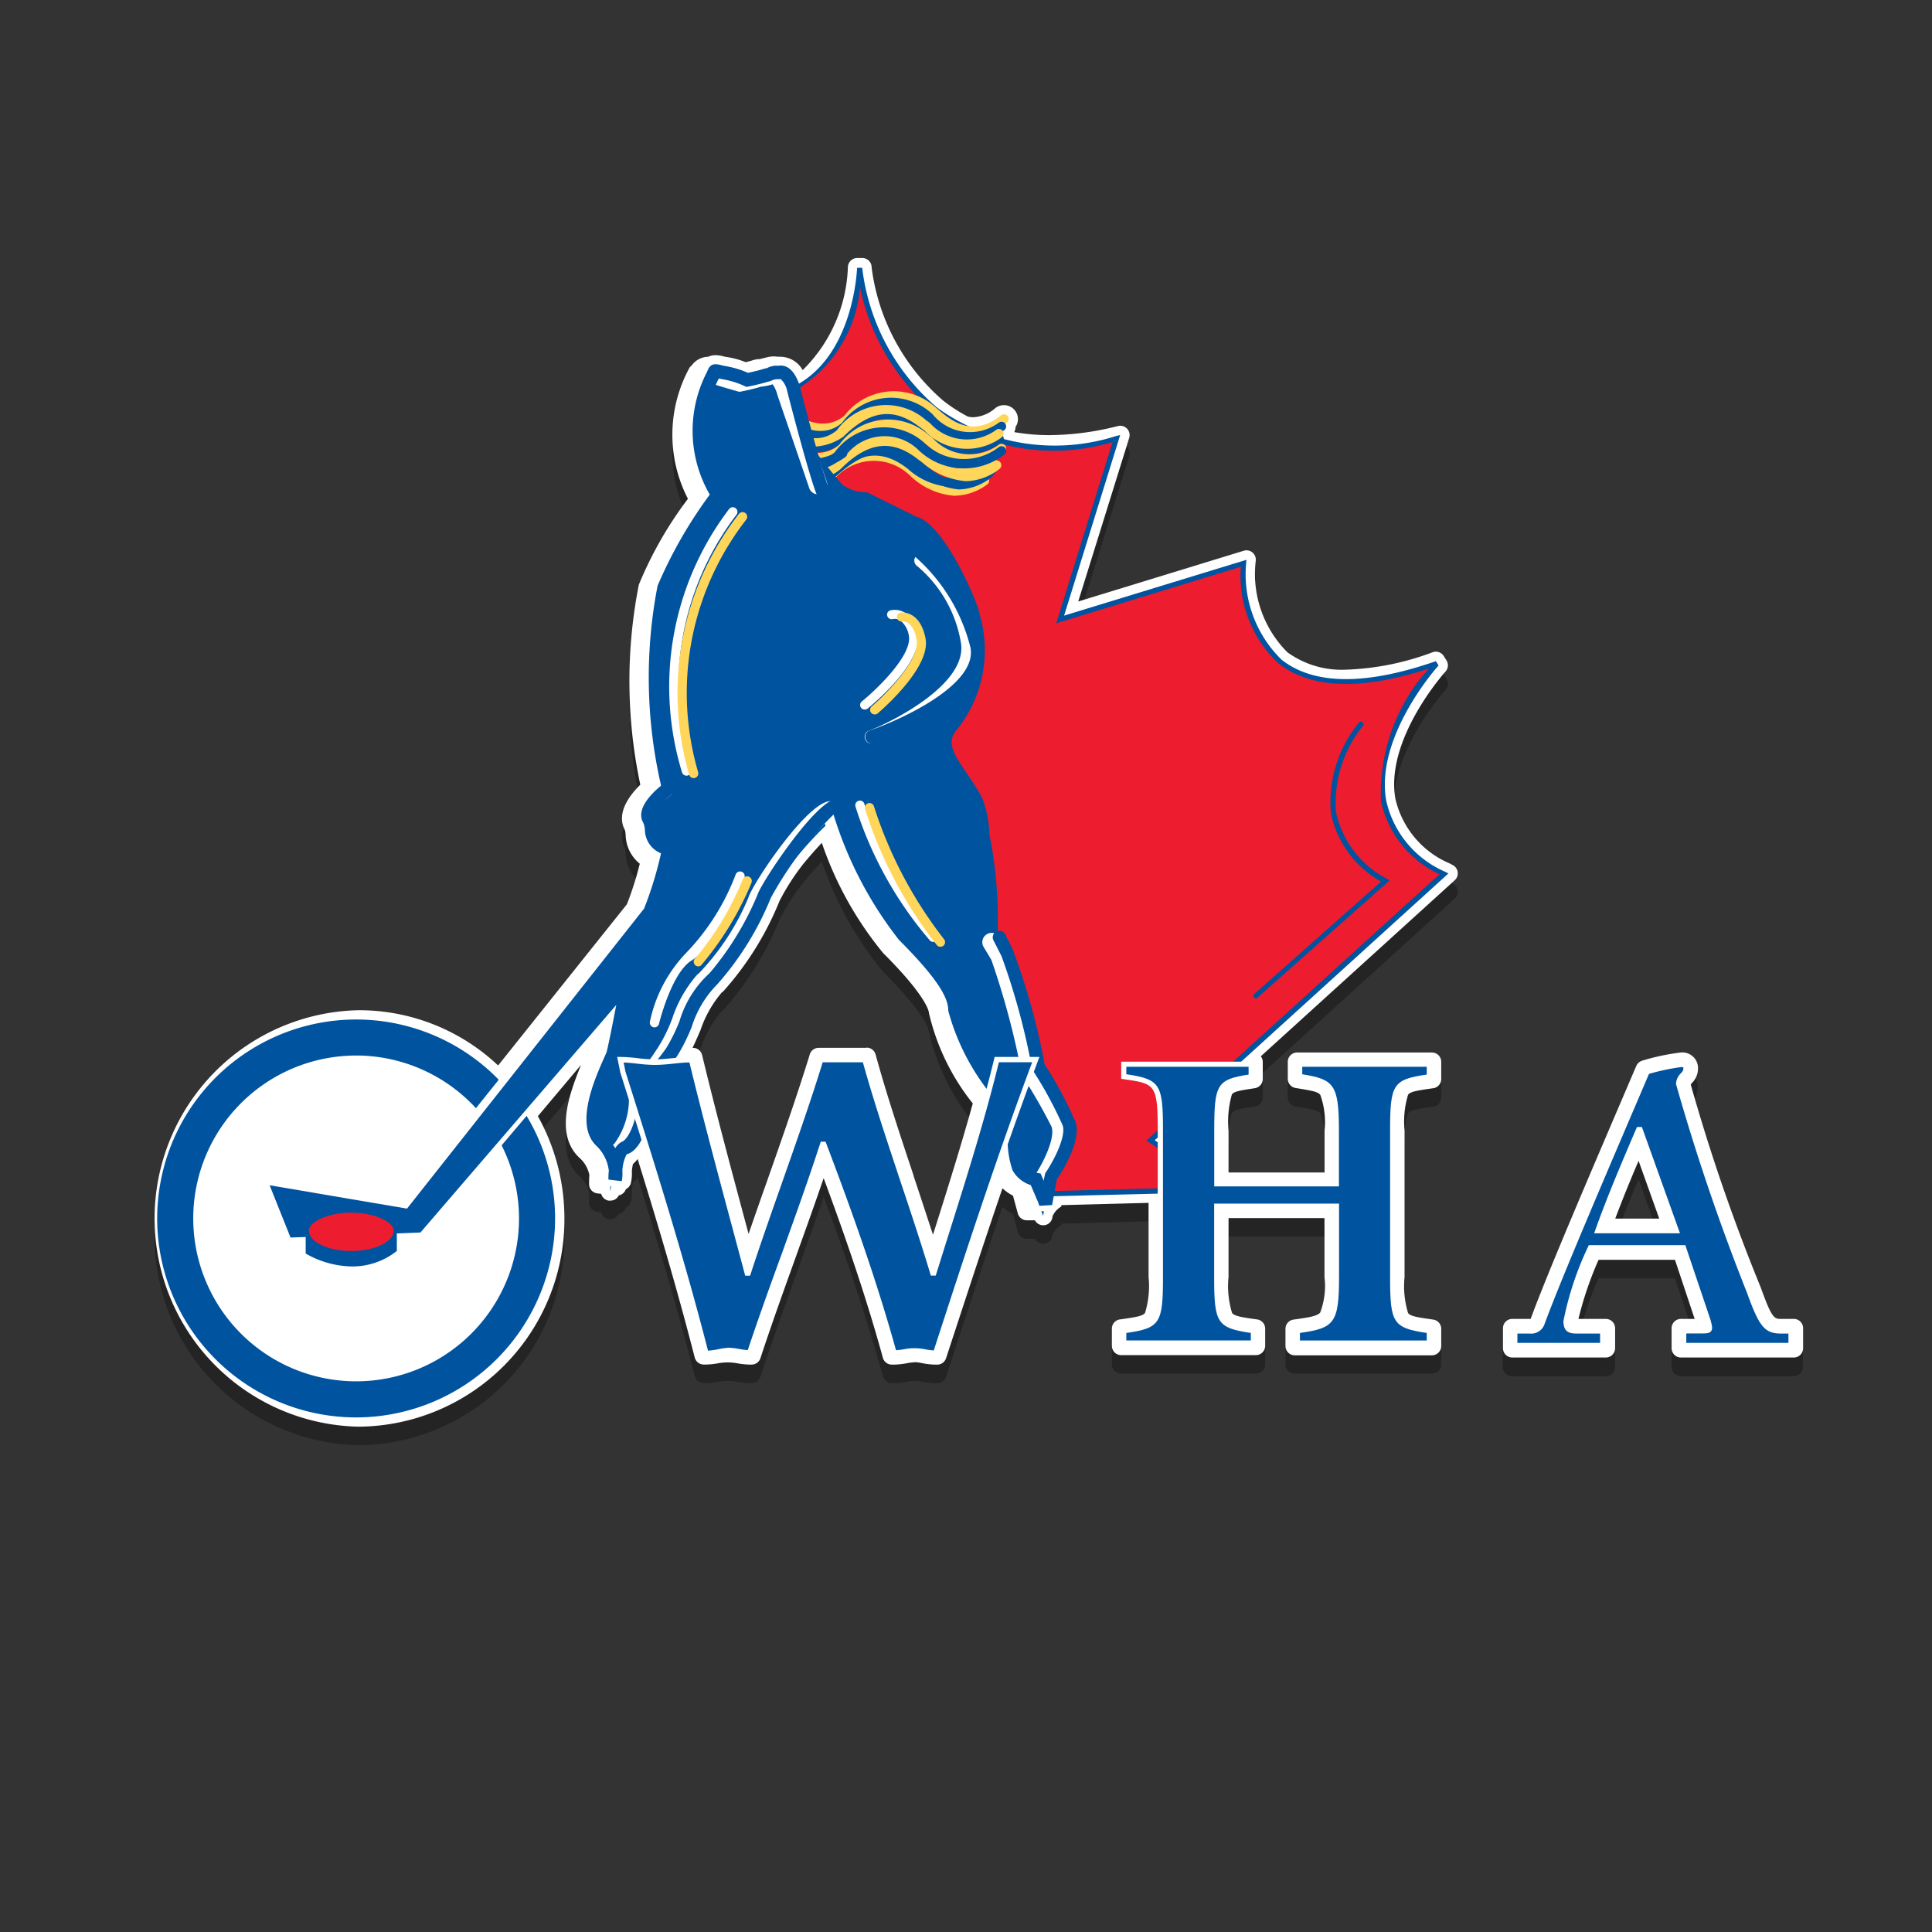 <svg xmlns="http://www.w3.org/2000/svg" xmlns:xlink="http://www.w3.org/1999/xlink" width="45" height="45" viewBox="0 0 45 45"><rect x="0" y="0" width="45" height="45" fill="#333333" stroke="none"/><defs><clipPath id="a"><circle cx="22.5" cy="22.5" r="22.5" transform="translate(101.12 1554.022)" fill="#858585" stroke="#707070" stroke-width="1"/></clipPath></defs><g transform="translate(-101.12 -1554.022)" clip-path="url(#a)"><g transform="translate(104.622 1560.032)"><path d="M4.851,27.724a4.851,4.851,0,0,1,0-9.7A4.72,4.72,0,0,1,8.1,19.311l3-3.755a7.659,7.659,0,0,0,.3-.944.885.885,0,0,1-.329-.67,1.024,1.024,0,0,0-.015-.108c-.12-.22-.138-.573.356-1.063a11.589,11.589,0,0,1-.034-4.659,9,9,0,0,1,1.143-2,3.252,3.252,0,0,1,.034-3.047.213.213,0,0,1,.016-.024L12.61,3a.484.484,0,0,1,.383-.2.4.4,0,0,1,.174-.037.782.782,0,0,1,.2.032l.025.006a1.932,1.932,0,0,1,.475.125c.077-.019.14-.036.184-.051a.218.218,0,0,1,.035-.009l.069-.011.033,0,.18-.044a.606.606,0,0,1,.149-.019.576.576,0,0,1,.1.008.547.547,0,0,1,.07,0,.6.6,0,0,1,.507.311A3.53,3.53,0,0,0,16.247.715.218.218,0,0,1,16.464.5l.121,0A.217.217,0,0,1,16.8.723a4.908,4.908,0,0,0,1.664,3.1,3.619,3.619,0,0,0,.58.375.582.582,0,0,0,.125.014A.839.839,0,0,0,19.682,4a.326.326,0,0,1,.47.44.324.324,0,0,1-.028.12,4.68,4.68,0,0,0,.818.07,6.564,6.564,0,0,0,1.5-.188l.1-.024a.217.217,0,0,1,.257.276L21.612,8.5l3.855-1.182a.217.217,0,0,1,.28.229l-.009.089a2.583,2.583,0,0,0,.746,2.047,2.158,2.158,0,0,0,1.366.405,6.316,6.316,0,0,0,2.02-.407.217.217,0,0,1,.253.085l.063.1a.217.217,0,0,1-.022.268c-.013.014-1.408,1.569-1.165,2.959A2.162,2.162,0,0,0,30.261,14.6l.075.04a.217.217,0,0,1,.045.353l-4.516,4.1a.216.216,0,0,1,.045.133v.395a.217.217,0,0,1-.184.215l-.05.008c-.3.045-.439.07-.485.138a2.291,2.291,0,0,0-.078.841V21.8H27.35v-.976a1.87,1.87,0,0,0-.1-.828c-.058-.077-.211-.1-.523-.152l-.05-.008a.217.217,0,0,1-.184-.215v-.395a.217.217,0,0,1,.217-.217H29.85a.217.217,0,0,1,.217.217v.4a.217.217,0,0,1-.187.215l-.051.007c-.315.045-.482.072-.534.144a2.138,2.138,0,0,0-.082.835V24.24a2.14,2.14,0,0,0,.082.835c.051.072.218.1.534.144l.052.008a.217.217,0,0,1,.186.215v.4a.217.217,0,0,1-.217.217H26.656a.217.217,0,0,1-.217-.217v-.4a.217.217,0,0,1,.186-.215l.051-.007c.3-.043.5-.072.572-.157a1.753,1.753,0,0,0,.1-.823V22.865H25.113V24.24a2.138,2.138,0,0,0,.082.835c.052.072.219.1.534.144l.051.007a.217.217,0,0,1,.186.215v.4a.217.217,0,0,1-.217.217H22.613a.217.217,0,0,1-.217-.217v-.4a.217.217,0,0,1,.186-.215l.051-.007c.316-.045.483-.072.535-.144a2.137,2.137,0,0,0,.082-.835V22.511l-2.029.053-.006.034a.481.481,0,0,0-.2.222l-.005.032a.217.217,0,0,1-.195.181h-.02a.218.218,0,0,1-.192-.116l-.188,0a.217.217,0,0,1-.21-.16l-.113-.414a1.031,1.031,0,0,1-.245-.172c-.459,1.344-.9,2.7-1.3,3.917l-.013.041a.217.217,0,0,1-.207.15h-.043a1.758,1.758,0,0,1-.319-.037,1.087,1.087,0,0,0-.136-.02,1.347,1.347,0,0,0-.207.024,1.828,1.828,0,0,1-.305.033h-.045a.217.217,0,0,1-.21-.159l-.012-.044c-.407-1.477-.922-2.94-1.368-4.141-.206.606-.425,1.213-.652,1.846l-.007.02c-.266.74-.542,1.506-.8,2.288l-.013.04a.217.217,0,0,1-.206.149h-.043a1.8,1.8,0,0,1-.3-.032,1.3,1.3,0,0,0-.213-.019,1.276,1.276,0,0,0-.211.018,1.815,1.815,0,0,1-.3.032H12.89a.217.217,0,0,1-.21-.163l-.012-.045c-.413-1.61-.889-3.2-1.318-4.578a1.017,1.017,0,0,1-.11.117c-.01.049-.019.1-.025.161a1,1,0,0,1-.023.283.217.217,0,0,1-.117.14.217.217,0,0,1-.164.145.217.217,0,0,1-.2.122.225.225,0,0,1-.038,0,.217.217,0,0,1-.172-.158l-.091-.011a.217.217,0,0,1-.191-.216c0-.072,0-.142.007-.209a.721.721,0,0,0-.217-.39c-.62-.558-.226-1.551.009-2.145l.012-.031L9.026,20.492a4.882,4.882,0,0,1,.618,2.381A4.827,4.827,0,0,1,4.851,27.724ZM16.682,18.9a.217.217,0,0,1,.209.159l.012.044c.254.92.569,1.863.873,2.776l0,.009c.151.451.3.909.452,1.371l.052-.165c.3-.948.607-1.927.875-2.894a5.278,5.278,0,0,1-1.021-2.105c0-.014-.012-.345-1.069-1.4a8.192,8.192,0,0,1-1.426-2.564c-.137.145-.287.314-.439.5a5.391,5.391,0,0,0-.546.852,7.17,7.17,0,0,1-1.312,2.108.221.221,0,0,1-.03.021,2.644,2.644,0,0,0-.5.883c-.063.145-.123.284-.185.411h.012a.217.217,0,0,1,.211.166l.011.045c.314,1.3.657,2.577,1.02,3.929l.052.194c.138-.4.277-.8.413-1.182.357-1.015.694-1.974,1-2.959l.013-.042a.217.217,0,0,1,.207-.153ZM35.65,26.113a.217.217,0,0,1-.217-.217v-.465a.217.217,0,0,1,.217-.217h.32l-.459-1.377H33.732a8.084,8.084,0,0,0-.469,1.377H33.9a.217.217,0,0,1,.217.217V25.9a.217.217,0,0,1-.217.217H31.722A.217.217,0,0,1,31.5,25.9v-.465a.217.217,0,0,1,.217-.217h.43l0-.006c.4-1.092,1.437-3.5,2.437-5.837l.021-.048a.217.217,0,0,1,.131-.121l.027-.009a5.156,5.156,0,0,1,.886-.185.365.365,0,0,1,.393.393.471.471,0,0,1-.141.318l-.028.034a44.1,44.1,0,0,0,1.633,4.733c.26.728.315.728.478.728h.29a.217.217,0,0,1,.217.217V25.9a.217.217,0,0,1-.217.217H35.65Zm-.505-3.235-.481-1.346c-.2.465-.378.907-.544,1.346Z" transform="translate(0 -0.073)" opacity="0.3"/><path d="M4.851,27.22a4.851,4.851,0,0,1,0-9.7A4.72,4.72,0,0,1,8.1,18.807l3-3.755a7.659,7.659,0,0,0,.3-.944.885.885,0,0,1-.329-.67,1.024,1.024,0,0,0-.015-.108c-.12-.22-.138-.573.356-1.063a11.589,11.589,0,0,1-.034-4.659,9,9,0,0,1,1.143-2,3.252,3.252,0,0,1,.034-3.047.213.213,0,0,1,.016-.024L12.61,2.5a.484.484,0,0,1,.383-.2.4.4,0,0,1,.174-.037.782.782,0,0,1,.2.032l.025.006a1.932,1.932,0,0,1,.475.125c.077-.019.14-.036.184-.051a.218.218,0,0,1,.035-.009l.069-.011.033,0,.18-.044a.606.606,0,0,1,.149-.019.576.576,0,0,1,.1.008.547.547,0,0,1,.07,0,.6.6,0,0,1,.507.311A3.53,3.53,0,0,0,16.247.21.218.218,0,0,1,16.464,0l.121,0A.217.217,0,0,1,16.8.219a4.908,4.908,0,0,0,1.664,3.1,3.619,3.619,0,0,0,.58.375.582.582,0,0,0,.125.014.839.839,0,0,0,.513-.213.326.326,0,0,1,.47.44.324.324,0,0,1-.028.12,4.68,4.68,0,0,0,.818.07,6.564,6.564,0,0,0,1.5-.188l.1-.024a.217.217,0,0,1,.257.276L21.612,8l3.855-1.182a.217.217,0,0,1,.28.229l-.009.089a2.583,2.583,0,0,0,.746,2.047,2.158,2.158,0,0,0,1.366.405,6.316,6.316,0,0,0,2.02-.407.217.217,0,0,1,.253.085l.063.1a.217.217,0,0,1-.022.268c-.013.014-1.408,1.569-1.165,2.959A2.162,2.162,0,0,0,30.261,14.1l.075.04a.217.217,0,0,1,.045.353l-4.516,4.1a.216.216,0,0,1,.045.133v.395a.217.217,0,0,1-.184.215l-.05.008c-.3.045-.439.07-.485.138a2.291,2.291,0,0,0-.078.841V21.3H27.35V20.32a1.87,1.87,0,0,0-.1-.828c-.058-.077-.211-.1-.523-.152l-.05-.008a.217.217,0,0,1-.184-.215v-.395a.217.217,0,0,1,.217-.217H29.85a.217.217,0,0,1,.217.217v.4a.217.217,0,0,1-.187.215l-.051.007c-.315.045-.482.072-.534.144a2.138,2.138,0,0,0-.082.835v3.416a2.14,2.14,0,0,0,.082.835c.051.072.218.1.534.144l.052.008a.217.217,0,0,1,.186.215v.4a.217.217,0,0,1-.217.217H26.656a.217.217,0,0,1-.217-.217v-.4a.217.217,0,0,1,.186-.215l.051-.007c.3-.043.5-.072.572-.157a1.753,1.753,0,0,0,.1-.823V22.361H25.113v1.375a2.138,2.138,0,0,0,.082.835c.052.072.219.1.534.144l.051.007a.217.217,0,0,1,.186.215v.4a.217.217,0,0,1-.217.217H22.613a.217.217,0,0,1-.217-.217v-.4a.217.217,0,0,1,.186-.215l.051-.007c.316-.045.483-.072.535-.144a2.137,2.137,0,0,0,.082-.835V22.007l-2.029.053-.006.034a.481.481,0,0,0-.2.222l-.005.032a.217.217,0,0,1-.195.181h-.02a.218.218,0,0,1-.192-.116l-.188,0a.217.217,0,0,1-.21-.16l-.113-.414a1.031,1.031,0,0,1-.245-.172c-.459,1.344-.9,2.7-1.3,3.917l-.013.041a.217.217,0,0,1-.207.15h-.043a1.758,1.758,0,0,1-.319-.037,1.087,1.087,0,0,0-.136-.02,1.347,1.347,0,0,0-.207.024,1.828,1.828,0,0,1-.305.033h-.045a.217.217,0,0,1-.21-.159l-.012-.044c-.407-1.477-.922-2.94-1.368-4.141-.206.606-.425,1.213-.652,1.846l-.007.02c-.266.74-.542,1.506-.8,2.288l-.013.04a.217.217,0,0,1-.206.149h-.043a1.8,1.8,0,0,1-.3-.032,1.3,1.3,0,0,0-.213-.019,1.276,1.276,0,0,0-.211.018,1.815,1.815,0,0,1-.3.032H12.89a.217.217,0,0,1-.21-.163l-.012-.045c-.413-1.61-.889-3.2-1.318-4.578a1.017,1.017,0,0,1-.11.117c-.01.049-.019.1-.025.161a1,1,0,0,1-.023.283.217.217,0,0,1-.117.14.217.217,0,0,1-.164.145.217.217,0,0,1-.2.122.225.225,0,0,1-.038,0,.218.218,0,0,1-.172-.158l-.091-.011a.217.217,0,0,1-.191-.216c0-.072,0-.142.007-.209a.721.721,0,0,0-.217-.39c-.62-.558-.226-1.551.009-2.145l.012-.031L9.026,19.988a4.882,4.882,0,0,1,.618,2.381A4.827,4.827,0,0,1,4.851,27.22Zm11.832-8.829a.217.217,0,0,1,.209.159l.012.044c.254.92.569,1.863.873,2.776l0,.009c.151.451.3.909.452,1.371l.052-.165c.3-.948.607-1.927.875-2.894a5.278,5.278,0,0,1-1.021-2.105c0-.014-.012-.345-1.069-1.4a8.192,8.192,0,0,1-1.426-2.564c-.137.145-.287.314-.439.5a5.391,5.391,0,0,0-.546.852,7.17,7.17,0,0,1-1.312,2.108.221.221,0,0,1-.03.021,2.644,2.644,0,0,0-.5.883c-.063.145-.123.284-.185.411h.012a.217.217,0,0,1,.211.166l.011.045c.314,1.3.657,2.577,1.02,3.929l.052.194c.138-.4.277-.8.413-1.182.357-1.015.694-1.974,1-2.959l.013-.042a.217.217,0,0,1,.207-.152h1.113ZM35.65,25.609a.217.217,0,0,1-.217-.217v-.465a.217.217,0,0,1,.217-.217h.32l-.459-1.377H33.732a8.084,8.084,0,0,0-.469,1.377H33.9a.217.217,0,0,1,.217.217v.465a.217.217,0,0,1-.217.217H31.722a.217.217,0,0,1-.217-.217v-.465a.217.217,0,0,1,.217-.217h.43l0-.006c.4-1.092,1.437-3.5,2.437-5.837l.021-.048a.217.217,0,0,1,.131-.121l.027-.009a5.156,5.156,0,0,1,.886-.185.365.365,0,0,1,.393.393.471.471,0,0,1-.141.318l-.028.034a44.1,44.1,0,0,0,1.633,4.733c.26.728.315.728.478.728h.29a.217.217,0,0,1,.217.217v.465a.217.217,0,0,1-.217.217H35.65Zm-.505-3.235-.481-1.346c-.2.465-.378.907-.544,1.346Z" fill="#fff"/><g transform="translate(0.217 0.217)"><g transform="translate(14.052 0.002)"><path d="M18.877,13.922c0,.569,2.278,2.79,2.278,3.3,0,.968.683,1.594.968,2.278.569,1.31.911,2.335.911,2.335l4.327-.114L25.71,20.584l6.833-6.206c-3.132-1.651-.171-4.9-.171-4.9-4.9,1.708-4.5-2.334-4.5-2.334L23.6,8.456l1.31-4.214A4.555,4.555,0,0,1,18.934.256s-.057,2.278-1.708,2.9c-1.708.626,1.139,2.562,1.139,2.562l.512,8.2Z" transform="translate(-16.68 -0.256)" fill="#ed1c2e" fill-rule="evenodd"/></g><g transform="translate(13.993)"><path d="M22.981,21.9l-.014-.042c0-.01-.347-1.038-.909-2.33a4.692,4.692,0,0,0-.364-.656,3.064,3.064,0,0,1-.609-1.645A5.791,5.791,0,0,0,20,15.686a5.4,5.4,0,0,1-1.2-1.765h.119a5.927,5.927,0,0,0,1.17,1.689A5.075,5.075,0,0,1,21.2,17.224a2.929,2.929,0,0,0,.591,1.582,4.768,4.768,0,0,1,.373.673c.5,1.149.828,2.091.9,2.3l4.1-.108L25.6,20.59l6.826-6.2a2.442,2.442,0,0,1-1.362-1.7A4.325,4.325,0,0,1,32.178,9.6c-1.571.513-2.748.472-3.5-.121A2.783,2.783,0,0,1,27.8,7.228L23.5,8.545l1.312-4.222a4.751,4.751,0,0,1-4.159-.7,5.2,5.2,0,0,1-1.724-2.9,3.078,3.078,0,0,1-1.7,2.5c-.309.113-.478.277-.5.486-.1.772,1.637,1.96,1.655,1.972l-.067.1c-.074-.05-1.81-1.241-1.706-2.084.032-.257.227-.454.58-.583,1.594-.6,1.669-2.827,1.67-2.85l.119,0A5.064,5.064,0,0,0,20.73,3.525a4.686,4.686,0,0,0,4.159.659l.1-.024L23.683,8.366l4.248-1.3-.009.089a2.783,2.783,0,0,0,.828,2.239c.752.591,1.96.6,3.592.033l.063.1c-.015.016-1.482,1.646-1.22,3.145a2.367,2.367,0,0,0,1.374,1.66l.075.04-.063.057-6.777,6.156,1.589,1.1-.032.108Z" transform="translate(-16.61 -0.254)" fill="#00539f"/></g><g transform="translate(13.749 2.871)"><path d="M21.244,5.631a1.691,1.691,0,0,1-.99-.439L20.129,5.1a1.3,1.3,0,0,0-1.8.221A.978.978,0,0,1,17.6,5.6a2.129,2.129,0,0,1-1.247-.683.108.108,0,0,1,.161-.145,1.945,1.945,0,0,0,1.1.612.762.762,0,0,0,.572-.22,1.519,1.519,0,0,1,2.073-.236c.041.029.085.062.13.1.381.288.855.646,1.505.134a.108.108,0,0,1,.134.17A1.253,1.253,0,0,1,21.244,5.631Zm.289-.971a1.6,1.6,0,0,1-1-.479l-.065-.055c-.678-.532-1.208-.3-1.795.226-.7.6-1.6-.043-1.975-.464a.108.108,0,0,1,.161-.145c.01.011.964,1.051,1.671.446A1.447,1.447,0,0,1,20.6,3.958l.069.058c.349.3.827.7,1.506.17a.108.108,0,1,1,.133.17A1.245,1.245,0,0,1,21.533,4.66Z" transform="translate(-16.326 -3.61)" fill="#ffd65a"/></g><g transform="translate(13.92 3.026)"><path d="M21.432,5.119a1.788,1.788,0,0,1-1.109-.511c-.607-.477-1.16-.409-1.79.221-.7.6-1.6-.039-1.979-.46a.108.108,0,0,1,.161-.145c.009.01.87.949,1.562.526a1.771,1.771,0,0,1-1.609-.665.108.108,0,0,1,.161-.145c.009.011.963,1.052,1.671.446a1.407,1.407,0,0,1,2.073-.231l.032.027a1.124,1.124,0,0,0,1.546.2.108.108,0,0,1,.126.176c-.047.033-.093.063-.138.09a.108.108,0,0,1,.081.195A1.34,1.34,0,0,1,21.432,5.119Zm-1.89-1.043a1.48,1.48,0,0,1,.917.364,1.205,1.205,0,0,0,1.594.253,1.363,1.363,0,0,1-1.587-.345l-.03-.025a1.085,1.085,0,0,0-1.243-.193A1.17,1.17,0,0,1,19.542,4.076Z" transform="translate(-16.526 -3.791)" fill="#00539f"/></g><g transform="translate(13.636 3.197)"><path d="M21.059,6.114a1.664,1.664,0,0,1-1.039-.484l-.029-.025a1.205,1.205,0,0,0-1.7.1.108.108,0,0,1-.045.08,1.779,1.779,0,0,1-.185.117.87.87,0,0,1-.579.178,1.145,1.145,0,0,1-.264-.045,2.155,2.155,0,0,1-.77-.409l-.093-.067a.108.108,0,0,1-.045-.1c-.051-.05-.082-.083-.087-.089a.108.108,0,0,1,.161-.145,2.351,2.351,0,0,0,.881.6.95.95,0,0,0,.678-.1c.018-.014.035-.028.052-.044a1.479,1.479,0,0,1,2.133-.233l.032.027a1.124,1.124,0,0,0,1.546.2.108.108,0,1,1,.126.176A1.315,1.315,0,0,1,21.059,6.114Zm.395-.739a1.763,1.763,0,0,1-1.023-.439l-.093-.067c-.613-.481-1.166-.414-1.8.216-.7.6-1.6-.039-1.979-.46a.108.108,0,0,1,.107-.177,2.312,2.312,0,0,1-.164-.164.108.108,0,0,1,.161-.145c.01.011.965,1.051,1.671.446a1.408,1.408,0,0,1,2.073-.231l.09.066a1.158,1.158,0,0,0,1.545.159.108.108,0,1,1,.126.176,1.364,1.364,0,0,1-1.8-.161l-.092-.067c-.613-.482-1.166-.414-1.8.216a1.293,1.293,0,0,1-1.676-.178c.25.238,1,.86,1.586.36A1.408,1.408,0,0,1,20.468,4.7l.091.066a1.157,1.157,0,0,0,1.544.159.108.108,0,0,1,.126.176A1.323,1.323,0,0,1,21.453,5.375Z" transform="translate(-16.193 -3.991)" fill="#ffd65a"/></g><g transform="translate(13.635 4.165)"><path d="M17.552,6.121a2.019,2.019,0,0,1-1.332-.7.108.108,0,0,1,.161-.145c.009.011.964,1.052,1.671.446a1.407,1.407,0,0,1,2.073-.231,1.371,1.371,0,0,0,1.749.111A.108.108,0,0,1,22,5.773a1.6,1.6,0,0,1-2.011-.119c-.607-.477-1.16-.409-1.79.221A.97.97,0,0,1,17.552,6.121Z" transform="translate(-16.193 -5.122)" fill="#00539f"/></g><g transform="translate(13.806 4.449)"><path d="M17.463,6.139a1.608,1.608,0,0,1-1-.469l-.028-.023a.108.108,0,1,1,.139-.166L16.6,5.5a1.065,1.065,0,0,0,1.544.145.108.108,0,1,1,.134.17A1.308,1.308,0,0,1,17.463,6.139Z" transform="translate(-16.392 -5.454)" fill="#040607"/></g><g transform="translate(13.75 4.123)"><path d="M21.192,6.124a1.6,1.6,0,0,1-1-.479l-.065-.055c-.679-.533-1.209-.3-1.795.226a.964.964,0,0,1-.576.24A1.467,1.467,0,0,1,16.609,5.6l-.037-.032-.036-.03-.013-.013a2.367,2.367,0,0,1-.169-.169.108.108,0,1,1,.161-.145,1.925,1.925,0,0,0,1.221.634,1.152,1.152,0,0,0,.51-.248.108.108,0,0,1,.025-.015,1.405,1.405,0,0,1,1.988-.156l.069.058c.349.3.827.7,1.505.17a.108.108,0,0,1,.134.17A1.246,1.246,0,0,1,21.192,6.124Z" transform="translate(-16.326 -5.074)" fill="#00539f"/></g><g transform="translate(13.864 3.937)"><path d="M21.378,5.9a1.763,1.763,0,0,1-1.023-.439l-.092-.067c-.614-.482-1.167-.414-1.8.216a.993.993,0,0,1-.89.219,1.653,1.653,0,0,1-.773-.386c-.04-.031-.079-.063-.115-.1l-.019-.016-.012-.012a2.362,2.362,0,0,1-.17-.17A.108.108,0,0,1,16.648,5a2.262,2.262,0,0,0,.94.606,1.034,1.034,0,0,0,.794-.222,1.38,1.38,0,0,1,2.01-.169l.091.066a1.158,1.158,0,0,0,1.545.159.107.107,0,0,1,.151.025.108.108,0,0,1-.025.151A1.323,1.323,0,0,1,21.378,5.9Z" transform="translate(-16.459 -4.856)" fill="#ffd65a"/></g><g transform="translate(13.863 3.711)"><path d="M17.819,5.59a1.859,1.859,0,0,1-1.143-.519h0a.109.109,0,0,1-.019-.017,2.362,2.362,0,0,1-.17-.169.108.108,0,0,1,.161-.145,2.421,2.421,0,0,0,.2.189l.048.035a1.194,1.194,0,0,0,1.351.278.9.9,0,0,0,.073-.056,1.415,1.415,0,0,1,2.073-.231,1.322,1.322,0,0,0,1.745.114.108.108,0,1,1,.134.17,1.528,1.528,0,0,1-2.009-.111,1.13,1.13,0,0,0-1.651.091.107.107,0,0,1-.045.08,1.754,1.754,0,0,1-.212.131A.949.949,0,0,1,17.819,5.59Z" transform="translate(-16.459 -4.591)" fill="#00539f"/></g><g transform="translate(2.754 2.607)"><path d="M15.659,4.568a3.644,3.644,0,0,1-.228-.854s-.114-.455-.4-.4c-.171,0-.171.057-.285.057a2.329,2.329,0,0,1-.4.114,3.022,3.022,0,0,0-.626-.171c-.171,0-.114-.057-.228.057a2.843,2.843,0,0,0,.114,2.79,12.179,12.179,0,0,0-1.2,2.164,9.578,9.578,0,0,0,.114,4.726s-.626.455-.512.74c.114.228-.057.512.456.683a5.832,5.832,0,0,1-.456,1.481l-5.3,6.32a18.608,18.608,0,0,1-3.246-.74s.228,1.31.683,1.424L7,22.846l4.441-5.068s-.171,1.082-.285,1.48c-.114.455-.74,1.538-.285,2.05a.861.861,0,0,1,.342.911s0-.683.228-.74a1.514,1.514,0,0,0,.455-1.538,4.827,4.827,0,0,0,.683-.74c.228-.342.569-1.48.911-1.708a5.943,5.943,0,0,0,1.253-1.936c.114-.342,1.594-2.164,1.936-2.164a7.285,7.285,0,0,0,1.31,3.075c.911.968,1.2,1.423,1.2,1.765a5.333,5.333,0,0,0,1.025,1.936c.341.284.341,1.48.455,1.708a.619.619,0,0,0,.4.284l.228.627.114-.683s.626-.854.4-1.309a12.055,12.055,0,0,0-.683-1.2,18.258,18.258,0,0,0-.74-2.733l-.171-.285a9.945,9.945,0,0,0-.171-2.676,2.474,2.474,0,0,0-.171-.854c-.4-.74-.911-1.139-.626-1.538a2.95,2.95,0,0,0,.569-2.733c0-.171-.8-2.107-1.48-2.278L17.2,5.935a.978.978,0,0,1-.569-.171c-.171-.171-.968-1.2-.968-1.2Z" transform="translate(-3.474 -3.301)" fill="#00539f" fill-rule="evenodd"/></g><g transform="translate(0 17.518)"><path d="M4.958,29.65A4.214,4.214,0,1,0,.745,25.436,4.192,4.192,0,0,0,4.958,29.65Z" transform="translate(-0.325 -20.802)" fill="#fff" fill-rule="evenodd"/><path d="M4.887,30a4.634,4.634,0,1,1,4.577-4.634A4.639,4.639,0,0,1,4.887,30Zm0-8.428a3.794,3.794,0,1,0,3.737,3.794A3.8,3.8,0,0,0,4.887,21.571Z" transform="translate(-0.254 -20.731)" fill="#00539f"/></g><g transform="translate(2.336 2.284)"><path d="M3.656,23.467,2.985,21.79l3.127.813L11.718,15.6a8.135,8.135,0,0,0,.369-1.162.662.662,0,0,1-.364-.6.834.834,0,0,0-.03-.17c-.185-.3.154-.687.4-.91a11.355,11.355,0,0,1-.071-4.663,9.511,9.511,0,0,1,1.2-2.049A3,3,0,0,1,13.18,3.1l.035-.045c.091-.121.176-.121.381-.121l.069.011c.131.044.4.121.509.153.086-.018.264-.058.378-.1l.069-.011a1.007,1.007,0,0,0,.232-.05c.322-.082.528.249.6.556h0s.622,1.808.736,2.148a.217.217,0,1,1-.412.137c-.114-.341-.739-2.162-.739-2.162a.737.737,0,0,0-.112-.252,1.336,1.336,0,0,1-.273.056c-.182.057-.437.108-.449.11l-.051.01-.05-.014s-.358-.1-.545-.163h-.032a2.516,2.516,0,0,0,.131,2.562l.091.129-.095.126a10.3,10.3,0,0,0-1.219,2.041,10.7,10.7,0,0,0,.111,4.534l.05.143-.117.1a1.49,1.49,0,0,0-.4.464l.011.027a1.1,1.1,0,0,1,.065.3c.019.176.026.236.258.313l.191.064-.049.2a9.073,9.073,0,0,1-.48,1.483l-5.7,7.134h.064l4.663-5.505.381.164a8.785,8.785,0,0,1-.3,1.533c-.019.069-.065.186-.119.323-.173.437-.463,1.168-.168,1.431a1.646,1.646,0,0,1,.194.231.364.364,0,0,1,.144-.1,1.771,1.771,0,0,0,.326-1.322l-.008-.109.083-.071a3.113,3.113,0,0,0,.579-.683l.022-.031a3.57,3.57,0,0,0,.35-.7,2.954,2.954,0,0,1,.588-1.034l.031-.022a5.7,5.7,0,0,0,1.154-1.759c.095-.332,1.382-2.255,1.914-2.255h.161l.047.154a9.369,9.369,0,0,0,1.488,2.933c1.124,1.124,1.255,1.6,1.255,1.857a4.9,4.9,0,0,0,.947,1.77,2.216,2.216,0,0,1,.436,1.343,3.018,3.018,0,0,0,.075.435.4.4,0,0,0,.248.169l.122.026c.21-.318.46-.866.371-1.105a12.057,12.057,0,0,0-.663-1.155l-.03-.072a18.4,18.4,0,0,0-.708-2.658l-.176-.294a.217.217,0,1,1,.372-.223l.171.285a17.531,17.531,0,0,1,.758,2.761,11.55,11.55,0,0,1,.679,1.194c.192.513-.277,1.3-.4,1.483l-.162.648-.42,0-.14-.512a.771.771,0,0,1-.415-.359,2.113,2.113,0,0,1-.117-.571,2.52,2.52,0,0,0-.284-1.067,5.012,5.012,0,0,1-1.1-2.1c0-.127-.11-.533-1.132-1.555a8.922,8.922,0,0,1-1.513-2.867,7.991,7.991,0,0,0-1.371,1.862,5.943,5.943,0,0,1-1.333,2,3.236,3.236,0,0,0-.456.861,3.828,3.828,0,0,1-.4.795,3.408,3.408,0,0,1-.583.708,1.876,1.876,0,0,1-.581,1.641l-.019.009a.983.983,0,0,0-.079.344.881.881,0,0,1-.016.245l-.427-.053c0-.065,0-.139.008-.216a.922.922,0,0,0-.286-.541c-.513-.456-.167-1.329.062-1.907.048-.121.089-.224.111-.3a4.463,4.463,0,0,0,.17-.7l-4.3,5.077Zm.051-1.041.24.6,1.916-.04Z" transform="translate(-2.985 -2.924)" fill="#fff"/></g><g transform="translate(2.561 2.257)"><path d="M3.735,23.233l-.487-1.218,3.2.544,5.522-6.988a8.537,8.537,0,0,0,.394-1.287.6.6,0,0,1-.375-.548.508.508,0,0,0-.036-.161c-.191-.318.207-.7.413-.868a11.2,11.2,0,0,1-.081-4.658A10.565,10.565,0,0,1,13.5,5.928a2.964,2.964,0,0,1-.061-2.863c0-.009.009-.022.013-.032.071-.183.209-.147.33-.116l.044.011a2.2,2.2,0,0,1,.563.164c.086-.018.27-.059.39-.1l.05-.008a.455.455,0,0,1,.268-.057c.1-.018.273,0,.412.261a1.259,1.259,0,0,1,.1.256c0,.019.511,1.985.675,2.368a.157.157,0,0,1-.289.124c-.173-.4-.67-2.332-.691-2.414a.523.523,0,0,0-.152-.285l-.038.005a.326.326,0,0,0-.166.026.266.266,0,0,1-.087.029c-.179.057-.445.111-.456.113l-.048.01L14.311,3.4a2.056,2.056,0,0,0-.507-.158l-.093-.019a2.632,2.632,0,0,0,.11,2.621l.061.091-.064.088a11.33,11.33,0,0,0-1.23,2.118,10.8,10.8,0,0,0,.113,4.573l.036.109-.093.068c-.236.172-.467.442-.413.532a.768.768,0,0,1,.072.274c.019.157.031.252.3.341l.137.046-.033.14a9.29,9.29,0,0,1-.474,1.525L7.183,22.139l4.281-4.978.274.131c-.009.051-.23,1.263-.344,1.719l-.063.148c-.18.406-.6,1.357-.263,1.7a1.5,1.5,0,0,1,.23.293A.4.4,0,0,1,11.456,21c.137-.041.424-.553.369-1.328l-.005-.072.051-.051a5.882,5.882,0,0,0,.607-.716,3.993,3.993,0,0,0,.317-.641,2.47,2.47,0,0,1,.7-1.117,6.919,6.919,0,0,0,1.123-1.843c.089-.268,1.367-2.221,1.859-2.221H16.6l.034.111a9.435,9.435,0,0,0,1.5,2.956c1.027,1.027,1.239,1.492,1.239,1.873a5.37,5.37,0,0,0,.968,1.815c.25.165.334.664.416,1.3a2.747,2.747,0,0,0,.08.46.463.463,0,0,0,.29.2l.08.017.2.474a.157.157,0,1,1-.289.124l-.142-.33a.737.737,0,0,1-.424-.345,2.137,2.137,0,0,1-.11-.561c-.044-.341-.126-.976-.292-1.086a5.3,5.3,0,0,1-1.095-2.067c0-.249-.137-.641-1.15-1.654a9.038,9.038,0,0,1-1.523-2.918,8.391,8.391,0,0,0-1.462,1.946,6.992,6.992,0,0,1-1.244,2.007,2.447,2.447,0,0,0-.594.985,4.148,4.148,0,0,1-.347.694,5.768,5.768,0,0,1-.593.709c.036.76-.227,1.485-.578,1.573a.928.928,0,0,0-.1.393.817.817,0,0,1-.015.233l-.31-.038c0-.046,0-.12.01-.208a.974.974,0,0,0-.305-.593c-.491-.492-.025-1.541.2-2.046l.053-.12c.057-.232.151-.713.225-1.1l-4.561,5.3Zm.013-.813.2.49,2.179-.087Z" transform="translate(-3.248 -2.892)" fill="#00539f"/></g><g transform="translate(19.399 15.45)"><path d="M24.019,24.723l-.057-.171a.153.153,0,0,1,.1-.193l.008,0,.086-.394c.237-.346.515-.931.392-1.148a9.343,9.343,0,0,0-.679-1.246l-.021-.051a16.134,16.134,0,0,0-.71-2.613l-.188-.369a.153.153,0,0,1,.274-.137l.171.342a15.629,15.629,0,0,1,.747,2.686,8.994,8.994,0,0,1,.683,1.258c.24.416-.252,1.207-.4,1.423l-.108.595Z" transform="translate(-22.929 -18.314)" fill="#00539f"/></g><g transform="translate(31.504 18.503)"><path d="M38.917,26.225a7.424,7.424,0,0,0-.57,1.708c0,.228.114.228.285.228H39.2V28.5h-2.05v-.341h.341a.263.263,0,0,0,.285-.171c.4-1.082,1.424-3.473,2.449-5.865a5.056,5.056,0,0,1,.8-.171c.114,0,.114.057.114.114,0,.114-.171.171-.171.342,0,.342,1.082,3.3,1.651,4.84.285.8.4.911.74.911h.228V28.5H41.081v-.341h.4c.228,0,.228,0,.171-.228l-.57-1.708H38.917Zm1.139-2.79c-.341.8-.683,1.594-.968,2.391H40.91l-.854-2.391Z" transform="translate(-37.09 -21.892)" fill="#00539f" fill-rule="evenodd"/><path d="M43.638,28.554h-2.63v-.465h.461a.632.632,0,0,0,.147-.008c0-.008-.02-.076-.037-.143l-.554-1.661H38.947a7.339,7.339,0,0,0-.548,1.646c0,.166.047.166.223.166h.631v.465H37.08v-.465h.4a.2.2,0,0,0,.229-.137c.4-1.074,1.433-3.5,2.437-5.838l.021-.049.027-.009a5.1,5.1,0,0,1,.817-.174c.176,0,.176.123.176.176a.271.271,0,0,1-.088.175.25.25,0,0,0-.083.166,46.388,46.388,0,0,0,1.647,4.819c.282.79.381.87.682.87h.29v.465Zm-2.506-.124h2.381v-.217h-.166c-.386,0-.512-.151-.8-.952A50.364,50.364,0,0,1,40.894,22.4a.362.362,0,0,1,.113-.248c.036-.041.057-.067.057-.094a.147.147,0,0,0,0-.044s-.009-.008-.048-.008a5.158,5.158,0,0,0-.751.159c-1,2.34-2.04,4.759-2.436,5.836a.327.327,0,0,1-.343.212H37.2v.217h1.926v-.217h-.507c-.163,0-.347,0-.347-.29a7.33,7.33,0,0,1,.575-1.733l.016-.037h2.248L41.7,27.9c.035.139.052.206.011.258s-.107.052-.24.052h-.337v.217Zm-.145-2.552h-2l.03-.083c.285-.8.632-1.609.968-2.393H40.1Zm-1.822-.124h1.646l-.772-2.159C39.736,24.3,39.426,25.034,39.166,25.754Z" transform="translate(-37.08 -21.882)" fill="#fff"/></g><g transform="translate(10.654 18.391)"><path d="M12.792,21.821c.285,0,.512.057.8.057s.569-.057.854-.057c.4,1.651.854,3.3,1.31,5.011.569-1.708,1.2-3.359,1.708-5.011h1.025c.455,1.651,1.082,3.3,1.594,5.011.512-1.651,1.082-3.359,1.481-5.011h.911c-.854,2.278-1.594,4.555-2.334,6.833-.171,0-.342-.057-.455-.057-.171,0-.342.057-.512.057-.456-1.651-1.025-3.246-1.651-4.9-.512,1.594-1.139,3.189-1.708,4.9-.171,0-.342-.057-.512-.057s-.342.057-.512.057c-.569-2.221-1.253-4.385-1.936-6.548l-.057-.285Z" transform="translate(-12.719 -21.762)" fill="#00539f" fill-rule="evenodd"/><path d="M20.168,28.7h-.043a1.577,1.577,0,0,1-.283-.034,1.06,1.06,0,0,0-.172-.023,1.534,1.534,0,0,0-.247.028,1.619,1.619,0,0,1-.266.029h-.045L19.1,28.66c-.466-1.689-1.06-3.332-1.59-4.734-.262.8-.547,1.6-.848,2.431-.268.746-.546,1.517-.809,2.306l-.013.041H15.8a1.617,1.617,0,0,1-.266-.029,1.448,1.448,0,0,0-.493,0,1.62,1.62,0,0,1-.266.029h-.046l-.012-.045c-.569-2.22-1.263-4.419-1.935-6.545l-.073-.362h.072a3.591,3.591,0,0,1,.405.029,3.478,3.478,0,0,0,.392.028c.139,0,.283-.014.421-.028s.288-.029.433-.029h.047l.011.045c.315,1.306.66,2.59,1.025,3.948l.233.87c.211-.626.43-1.25.643-1.856.358-1.019.7-1.982,1-2.967l.013-.042h1.114l.012.044c.256.928.573,1.877.88,2.8.221.661.449,1.343.658,2.029q.128-.411.259-.826c.415-1.318.845-2.682,1.163-4l.011-.045h1.043l-.03.08c-.855,2.281-1.607,4.594-2.334,6.831Zm-4.883-.176a1.621,1.621,0,0,1,.266.03,1.873,1.873,0,0,0,.2.027c.259-.776.532-1.534.8-2.267.32-.89.623-1.732.9-2.588l.112,0c.541,1.426,1.158,3.116,1.641,4.858a1.911,1.911,0,0,0,.2-.026,1.237,1.237,0,0,1,.46,0,1.771,1.771,0,0,0,.219.031c.715-2.2,1.453-4.47,2.292-6.713H21.6c-.317,1.3-.742,2.654-1.154,3.959q-.16.508-.317,1.01h-.114c-.224-.746-.472-1.49-.713-2.21-.3-.905-.615-1.841-.87-2.758h-.936c-.3.973-.653,1.967-.991,2.929-.234.665-.476,1.353-.7,2.041l-.114,0q-.142-.534-.284-1.061c-.361-1.344-.7-2.613-1.015-3.905-.125,0-.252.015-.375.028-.141.014-.288.029-.433.029a3.591,3.591,0,0,1-.405-.029c-.1-.011-.208-.023-.319-.027l.042.212c.666,2.107,1.356,4.292,1.923,6.5a1.9,1.9,0,0,0,.2-.026A1.647,1.647,0,0,1,15.285,28.528Z" transform="translate(-12.707 -21.752)" fill="#fff"/></g><g transform="translate(22.396 18.505)"><path d="M31.457,24.744V23.492c0-1.082-.114-1.139-.854-1.253v-.285H33.62v.285c-.8.114-.854.171-.854,1.253v3.416c0,1.082.057,1.139.854,1.253v.284H30.545v-.284c.8-.114.911-.171.911-1.253V25.257h-2.79v1.651c0,1.082.057,1.139.854,1.253v.284H26.5v-.284c.8-.114.854-.171.854-1.253V23.492c0-1.082-.057-1.139-.854-1.253v-.285h2.961v.285c-.74.114-.8.171-.8,1.253v1.252Z" transform="translate(-26.443 -21.895)" fill="#00539f" fill-rule="evenodd"/><path d="M33.669,28.495H30.476v-.4l.051-.007c.746-.107.86-.123.86-1.194V25.306H28.716V26.9c0,1.079.061,1.088.8,1.194l.051.007v.4H26.433v-.4l.051-.007c.742-.106.8-.115.8-1.194V23.482c0-1.079-.061-1.088-.8-1.194l-.051-.007v-.4h3.079v.395l-.05.008c-.691.106-.747.115-.747,1.194v1.193h2.672V23.482c0-1.071-.107-1.087-.8-1.194l-.05-.008v-.395H33.67v.4l-.051.007c-.742.106-.8.115-.8,1.194V26.9c0,1.08.061,1.088.8,1.194l.051.007v.4Zm-3.075-.119h2.956V28.2c-.789-.117-.854-.233-.854-1.3V23.482c0-1.071.065-1.187.854-1.3V22h-2.9v.175c.734.117.854.235.854,1.3v1.312H28.6V23.482c0-1.069.061-1.186.8-1.3V22H26.552v.174c.789.117.854.233.854,1.3V26.9c0,1.071-.065,1.188-.854,1.3v.174h2.9V28.2c-.789-.117-.854-.233-.854-1.3V25.187h2.909V26.9c0,1.079-.116,1.187-.911,1.3v.174Z" transform="translate(-26.433 -21.885)" fill="#fff"/></g><g transform="translate(11.415 5.587)"><path d="M13.706,18.9a.109.109,0,0,1-.105-.133,3.277,3.277,0,0,1,.843-1.6A5.359,5.359,0,0,0,15.6,15.335a.108.108,0,0,1,.2.085c-.028.067-.7,1.632-1.243,1.931-.464.31-.742,1.456-.745,1.468A.108.108,0,0,1,13.706,18.9ZM20.2,16.91a.108.108,0,0,1-.078-.034,8.884,8.884,0,0,1-1.733-3.118.108.108,0,1,1,.207-.063,8.84,8.84,0,0,0,1.683,3.032.108.108,0,0,1-.078.183Zm-5.751-3.872a.108.108,0,0,1-.1-.077,6.826,6.826,0,0,1,1.1-6.138.108.108,0,1,1,.164.142,6.6,6.6,0,0,0-1.06,5.934.108.108,0,0,1-.072.135A.1.1,0,0,1,14.446,13.038Z" transform="translate(-13.597 -6.785)" fill="#fff"/></g><g transform="translate(25.471 10.591)"><path d="M30.087,19.073a.059.059,0,0,1-.039-.1l2.959-2.624a2.365,2.365,0,0,1-1.17-1.6,2.918,2.918,0,0,1,.654-2.1.059.059,0,1,1,.091.077,2.85,2.85,0,0,0-.627,2,2.29,2.29,0,0,0,1.182,1.555l.068.042-3.077,2.729A.059.059,0,0,1,30.087,19.073Z" transform="translate(-30.028 -12.634)" fill="#00539f"/></g><g transform="translate(16.438 6.682)"><path d="M19.622,12.47a.153.153,0,0,1-.056-.3c.648-.257,2.294-1.126,2.126-2.051a2.959,2.959,0,0,0-1.023-1.784.153.153,0,0,1,.184-.245,3.212,3.212,0,0,1,1.141,1.98c.246,1.355-2.211,2.343-2.316,2.385A.153.153,0,0,1,19.622,12.47Z" transform="translate(-19.469 -8.064)" fill="#fff"/></g><g transform="translate(16.434 6.392)"><path d="M19.621,12.426a.157.157,0,0,1-.051-.306c.708-.241,2.51-1.059,2.344-1.929a4.144,4.144,0,0,0-1.369-2.185.157.157,0,0,1,.2-.243,4.382,4.382,0,0,1,1.48,2.378c.249,1.307-2.439,2.238-2.554,2.277A.157.157,0,0,1,19.621,12.426Z" transform="translate(-19.463 -7.726)" fill="#00539f"/></g><g transform="translate(11.553 13.07)"><path d="M14.429,16.146a1.62,1.62,0,0,1-.586-.115.141.141,0,0,1,.111-.26.969.969,0,0,0,1.087-.186.142.142,0,1,1,.221.177A1.024,1.024,0,0,1,14.429,16.146Z" transform="translate(-13.758 -15.532)" fill="#00539f"/></g><g transform="translate(16.315 7.974)"><path d="M19.43,11.9a.105.105,0,0,1-.066-.187c.32-.26,1.143-1.036,1.1-1.5a.568.568,0,0,0-.2-.385.244.244,0,0,0-.179-.035.106.106,0,0,1-.128-.074.1.1,0,0,1,.072-.128.446.446,0,0,1,.343.057.755.755,0,0,1,.3.538c.061.672-1.049,1.592-1.176,1.695A.106.106,0,0,1,19.43,11.9Z" transform="translate(-19.325 -9.575)" fill="#fff"/></g><g transform="translate(12.053 5.701)"><path d="M14.838,17.5a.108.108,0,0,1-.065-.195,6.9,6.9,0,0,0,1.1-1.837.108.108,0,0,1,.2.088A7.278,7.278,0,0,1,14.9,17.477.108.108,0,0,1,14.838,17.5Zm5.637-.456a.108.108,0,0,1-.082-.038,9.98,9.98,0,0,1-1.673-3.171.108.108,0,1,1,.207-.063,9.954,9.954,0,0,0,1.63,3.092.108.108,0,0,1-.082.179Zm-5.751-3.929a.108.108,0,0,1-.1-.078,6.794,6.794,0,0,1,1.162-6.081.108.108,0,0,1,.162.143,6.572,6.572,0,0,0-1.116,5.877.108.108,0,0,1-.074.134A.1.1,0,0,1,14.724,13.114Z" transform="translate(-14.343 -6.919)" fill="#ffd65a"/></g><g transform="translate(16.543 8.038)"><path d="M19.7,12.025a.105.105,0,0,1-.068-.185c.32-.274,1.131-1.088,1.047-1.553s-.326-.428-.337-.427a.105.105,0,0,1-.032-.208c.006,0,.444-.065.576.6s-.99,1.643-1.117,1.752A.1.1,0,0,1,19.7,12.025Z" transform="translate(-19.591 -9.65)" fill="#ffd65a"/></g><g transform="translate(2.925 14.237)"><path d="M12.1,17.807,6.577,24.754l-2.9-.4.285.626,2.79-.057L13.467,16.9Z" transform="translate(-3.673 -16.896)" fill="#00539f" fill-rule="evenodd"/></g><g transform="translate(3.438 22.436)"><path d="M4.272,26.48v.512a1.88,1.88,0,0,0,2.05-.056V26.48Z" transform="translate(-4.272 -26.48)" fill="#00539f" fill-rule="evenodd"/></g><g transform="translate(3.401 22.399)"><path d="M5.309,27.309a2.217,2.217,0,0,1-1.063-.291l-.017-.011v-.533a.037.037,0,1,1,.073,0v.492a1.842,1.842,0,0,0,1.977-.054v-.438a.037.037,0,1,1,.073,0v.474l-.014.011A1.659,1.659,0,0,1,5.309,27.309Z" transform="translate(-4.229 -26.437)" fill="#00539f"/></g><g transform="translate(3.401 21.944)"><path d="M5.3,26.916c.569,0,1.025-.227,1.025-.512,0-.227-.456-.455-1.025-.455s-1.025.228-1.025.455c0,.285.456.512,1.025.512Z" transform="translate(-4.236 -25.911)" fill="#ed1c2e" fill-rule="evenodd"/><path d="M5.291,26.946c-.6,0-1.062-.242-1.062-.549,0-.262.5-.492,1.062-.492s1.062.23,1.062.492C6.353,26.7,5.886,26.946,5.291,26.946Zm0-.968c-.557,0-.988.225-.988.419,0,.262.443.476.988.476s.988-.213.988-.476C6.279,26.2,5.848,25.979,5.291,25.979Z" transform="translate(-4.229 -25.905)" fill="#00539f"/></g></g></g></g></svg>